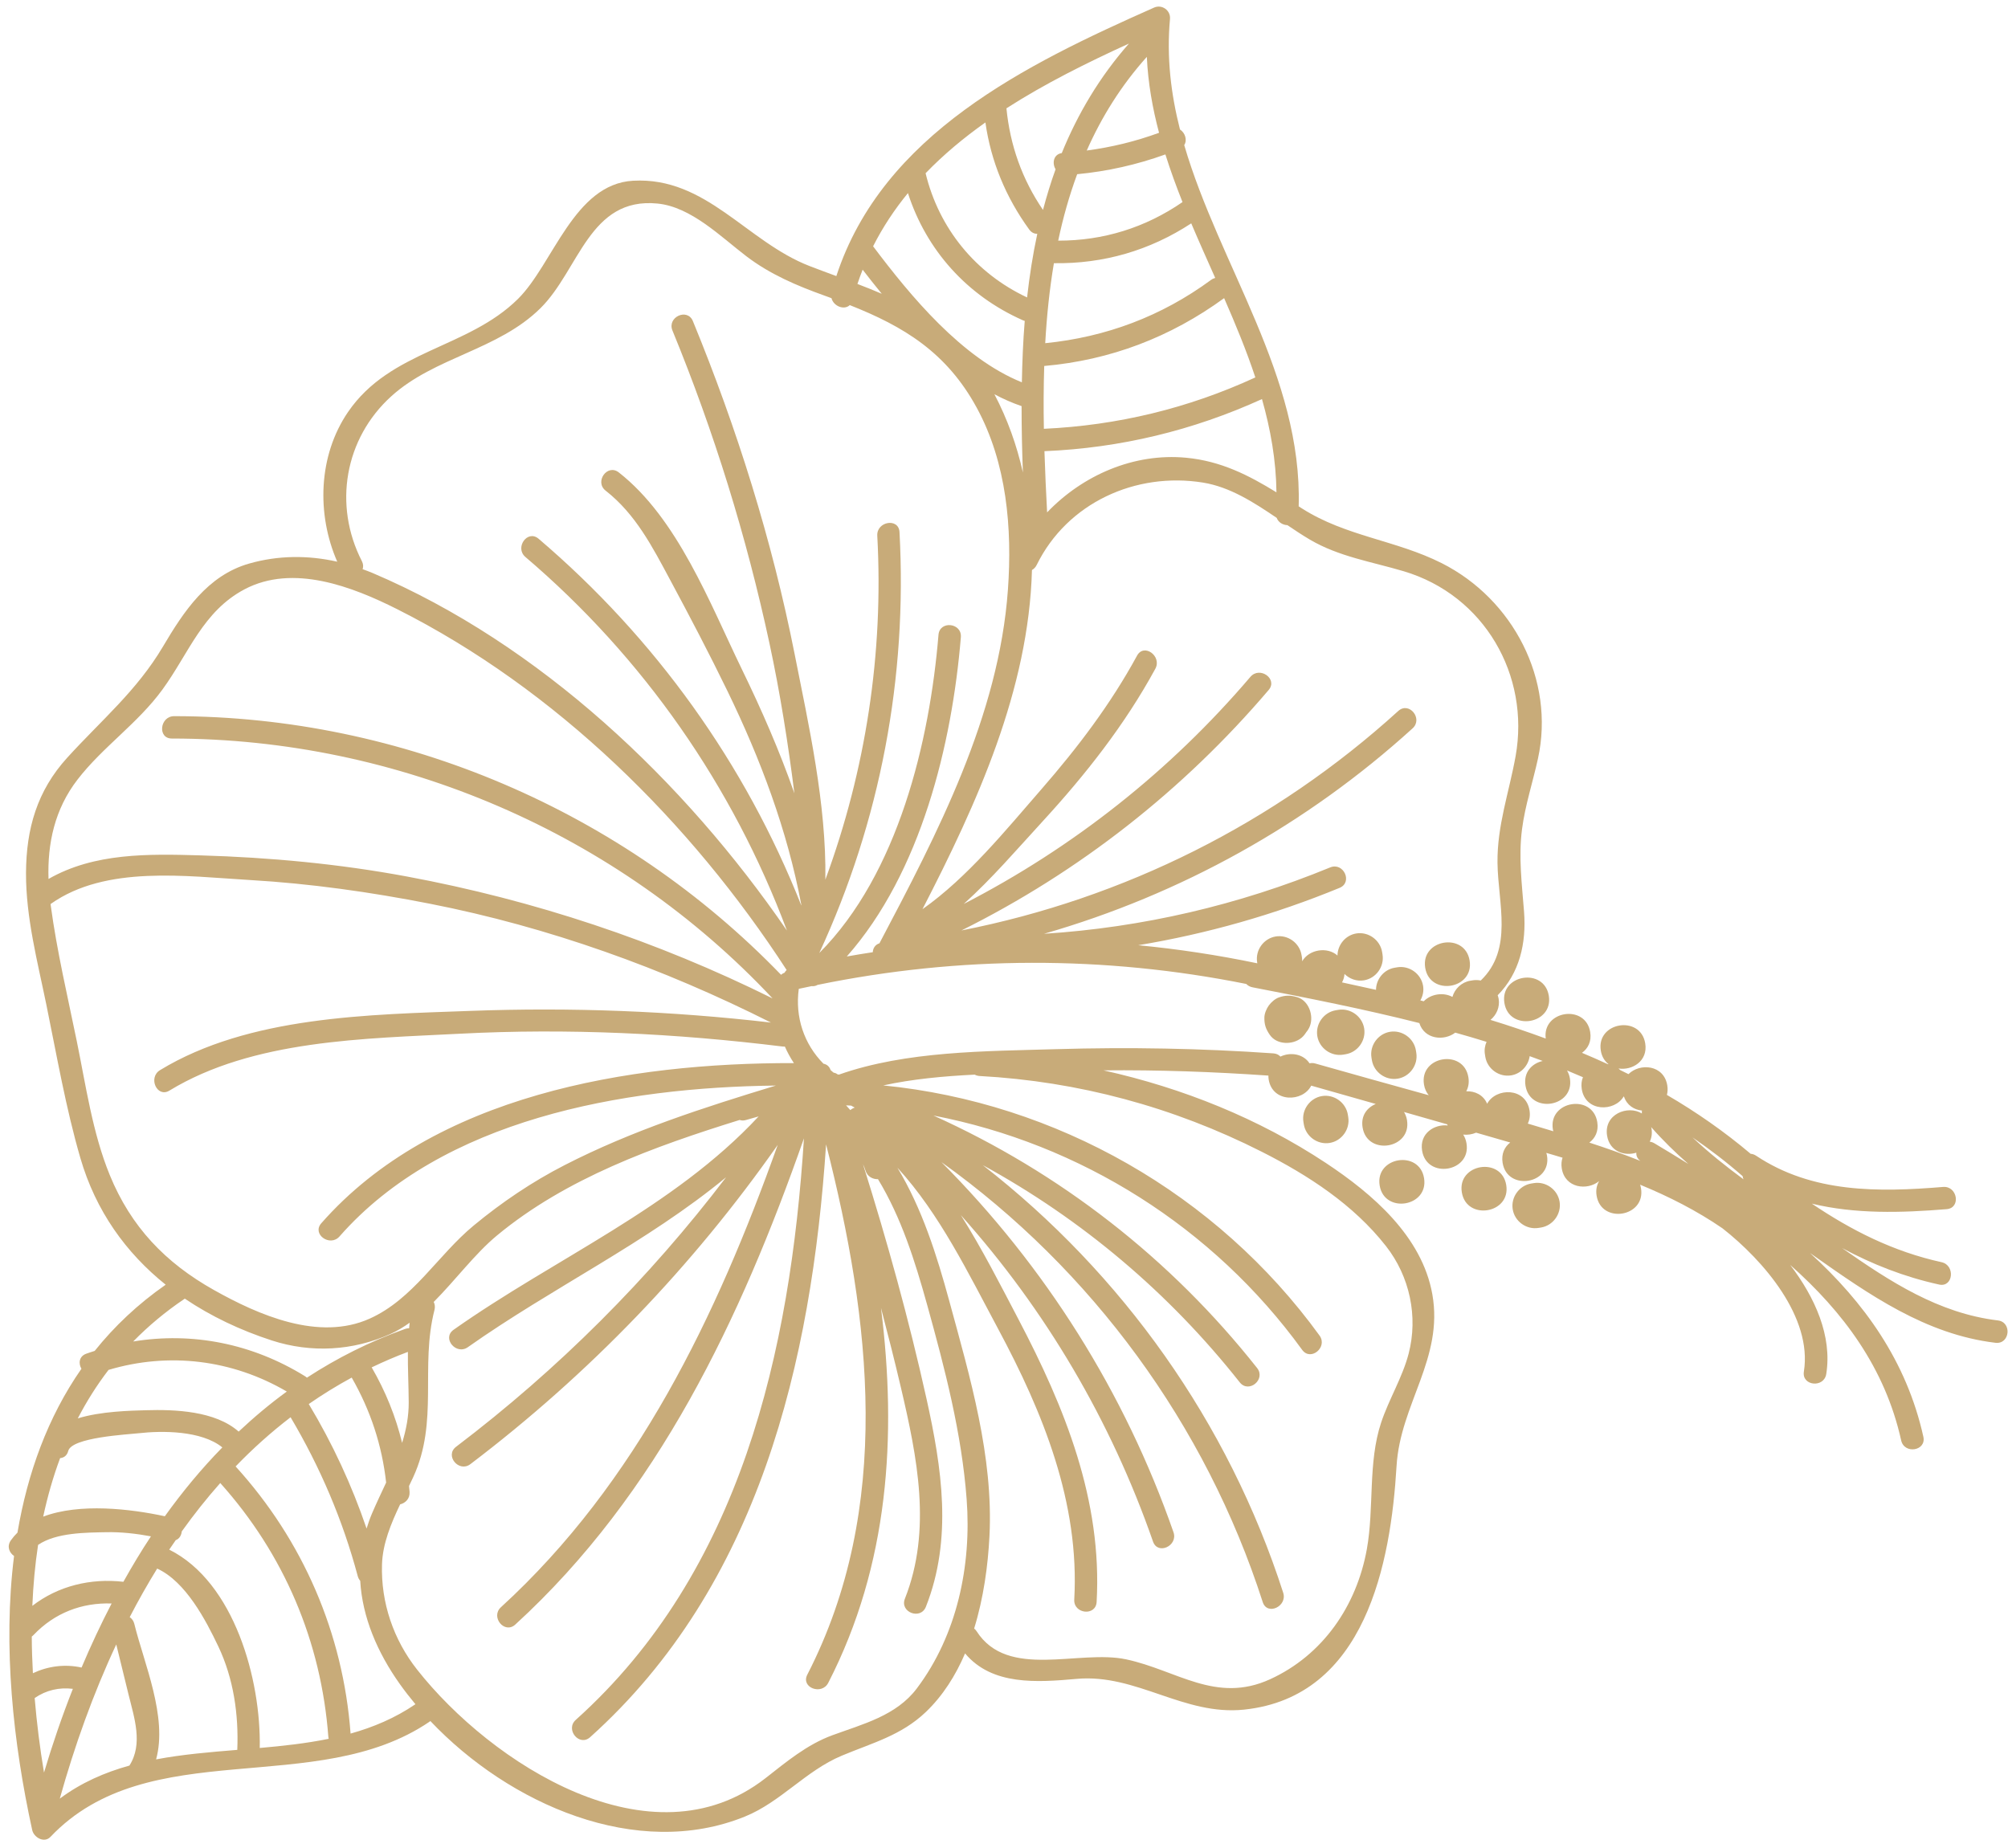 <svg width="214" height="197" viewBox="0 0 214 197" fill="none" xmlns="http://www.w3.org/2000/svg">
<path d="M143.687 119.066L143.645 118.804C143.434 117.513 142.182 116.612 140.891 116.822C139.602 117.033 138.701 118.285 138.911 119.576L138.954 119.838C139.165 121.128 140.417 122.029 141.707 121.818C142.995 121.608 143.897 120.357 143.687 119.066Z" fill="#C8AB79"/>
<path d="M145.386 109.612C145.175 108.321 143.923 107.42 142.634 107.632L142.37 107.675C141.081 107.884 140.179 109.137 140.39 110.425C140.599 111.716 141.853 112.617 143.142 112.408L143.406 112.364C144.694 112.153 145.595 110.903 145.386 109.612Z" fill="#C8AB79"/>
<path d="M138.701 110.617C138.901 110.451 139.065 110.248 139.201 110.029C139.365 109.831 139.505 109.613 139.598 109.371C140.035 108.237 139.478 106.628 138.221 106.272C137.503 106.069 136.997 106.063 136.287 106.312C135.89 106.451 135.466 106.827 135.221 107.167C134.975 107.508 134.754 108.031 134.749 108.452C134.737 109.201 134.903 109.68 135.326 110.296C136.062 111.375 137.765 111.392 138.701 110.617Z" fill="#C8AB79"/>
<path d="M150.939 112.215L150.897 111.952C150.686 110.663 149.434 109.761 148.143 109.971C146.854 110.183 145.953 111.433 146.163 112.724L146.206 112.987C146.415 114.277 147.669 115.179 148.958 114.967C150.247 114.757 151.149 113.505 150.939 112.215Z" fill="#C8AB79"/>
<path d="M151.768 125.577C151.271 122.525 146.537 123.297 147.035 126.349C147.532 129.401 152.265 128.629 151.768 125.577Z" fill="#C8AB79"/>
<path d="M165.063 106.133C164.566 103.081 159.832 103.853 160.33 106.905C160.827 109.957 165.56 109.185 165.063 106.133Z" fill="#C8AB79"/>
<path d="M160.526 126.309C160.027 123.257 155.295 124.029 155.792 127.081C156.29 130.133 161.023 129.361 160.526 126.309Z" fill="#C8AB79"/>
<path d="M156.623 102.38C156.126 99.328 151.393 100.1 151.89 103.152C152.389 106.204 157.121 105.432 156.623 102.38Z" fill="#C8AB79"/>
<path d="M44.455 177.956C41.927 174.751 40.588 170.809 40.711 166.74C40.779 164.54 41.666 162.393 42.643 160.34C43.196 160.205 43.696 159.741 43.65 159.021C43.635 158.808 43.607 158.596 43.59 158.384C43.743 158.067 43.895 157.749 44.039 157.437C46.779 151.485 44.75 145.696 46.304 139.62C46.386 139.301 46.342 139.012 46.224 138.765C48.551 136.431 50.616 133.623 52.979 131.669C60.356 125.565 69.69 122.212 78.828 119.368C79.015 119.436 79.235 119.451 79.49 119.377C79.944 119.249 80.398 119.12 80.851 118.991C71.751 128.768 59.128 134.115 48.335 141.736C47.074 142.628 48.606 144.473 49.864 143.585C58.84 137.247 68.934 132.449 77.379 125.48C69.134 136.303 59.488 145.943 48.604 154.204C47.372 155.139 48.902 156.985 50.132 156.052C62.775 146.457 73.794 135 82.887 122.023C76.383 140.249 67.871 158.06 53.386 171.303C52.251 172.341 53.768 174.199 54.915 173.151C70.126 159.245 78.959 140.487 85.68 121.327C84.226 144.033 78.952 167.523 61.364 183.308C60.216 184.337 61.736 186.193 62.891 185.156C80.864 169.027 86.494 145.193 88.039 121.971C92.808 140.656 95.178 160.711 86.035 178.496C85.327 179.873 87.575 180.717 88.272 179.359C94.74 166.777 95.594 153.019 93.891 139.404C94.632 142.227 95.35 145.056 96.015 147.899C97.752 155.311 99.335 163.067 96.438 170.395C95.868 171.836 98.108 172.692 98.676 171.256C101.539 164.011 100.376 156.451 98.735 149.055C96.866 140.633 94.558 132.311 91.971 124.083C92.074 124.301 92.168 124.525 92.239 124.76C92.436 125.416 93.026 125.7 93.572 125.681C96.055 129.776 97.511 134.393 98.815 139.092C100.703 145.9 102.491 152.732 103.02 159.801C103.548 166.856 102.007 174.256 97.708 179.96C95.515 182.873 91.94 183.759 88.704 184.949C85.991 185.947 83.819 187.776 81.57 189.532C69.395 199.025 52.326 187.944 44.455 177.956ZM35.028 185.328C32.634 185.817 30.164 186.088 27.682 186.305C27.828 179.061 24.995 168.632 18.035 165.165C18.26 164.823 18.498 164.488 18.731 164.151C19.111 164.016 19.331 163.645 19.368 163.228C20.651 161.432 22.018 159.707 23.474 158.065C30.275 165.652 34.232 174.955 34.994 185.133C34.999 185.204 35.014 185.265 35.028 185.328ZM6.372 191.704C7.936 186.119 9.915 180.556 12.391 175.269C12.83 177.06 13.268 178.851 13.707 180.641C14.306 183.077 15.267 185.863 13.794 188.18C11.156 188.915 8.651 190.001 6.372 191.704ZM3.695 180.984C4.926 180.133 6.316 179.827 7.766 180.001C6.608 182.936 5.584 185.923 4.69 188.925C4.252 186.317 3.92 183.657 3.695 180.984ZM3.506 178.337C3.435 177.035 3.391 175.731 3.386 174.428C3.446 174.384 3.506 174.336 3.563 174.275C5.812 171.903 8.73 170.797 11.896 170.905C10.738 173.129 9.672 175.411 8.692 177.731C6.903 177.34 5.11 177.58 3.506 178.337ZM16.636 187.521C17.882 182.996 15.342 177.265 14.315 173.079C14.234 172.748 14.051 172.515 13.824 172.359C14.736 170.591 15.714 168.865 16.75 167.183C19.791 168.573 21.936 172.679 23.27 175.488C24.898 178.916 25.442 182.749 25.288 186.507C22.363 186.745 19.444 186.989 16.636 187.521ZM4.058 164.661C5.995 163.329 9.242 163.351 11.31 163.307C12.915 163.271 14.511 163.457 16.087 163.748C15.046 165.316 14.076 166.94 13.15 168.592C9.658 168.192 6.184 169.037 3.446 171.156C3.539 168.968 3.732 166.796 4.058 164.661ZM4.604 161.648C5.062 159.515 5.654 157.428 6.408 155.409C6.794 155.38 7.142 155.151 7.274 154.643C7.65 153.197 13.567 152.895 14.778 152.759C17.252 152.479 21.463 152.455 23.696 154.269C21.471 156.541 19.434 159.004 17.567 161.607C13.944 160.824 8.496 160.169 4.604 161.648ZM8.29 151.177C9.226 149.375 10.31 147.647 11.567 146.009C17.99 144.089 24.746 144.911 30.566 148.315C28.758 149.629 27.055 151.063 25.435 152.584C22.927 150.365 18.614 150.215 15.534 150.307C13.924 150.353 10.747 150.415 8.29 151.177ZM39.611 145.739C40.859 145.141 42.142 144.587 43.47 144.089C43.451 145.856 43.547 147.632 43.558 149.455C43.566 150.961 43.287 152.393 42.855 153.785C42.176 150.979 41.091 148.293 39.611 145.739ZM38.126 167.987C38.18 168.189 38.274 168.355 38.39 168.488C38.615 172.371 40.216 176.121 42.606 179.484C43.126 180.215 43.686 180.935 44.275 181.643C44.266 181.648 44.258 181.651 44.25 181.656C42.099 183.12 39.78 184.095 37.36 184.771C37.359 184.761 37.36 184.756 37.36 184.748C36.563 174.083 32.299 164.205 25.11 156.297C26.927 154.412 28.88 152.659 30.97 151.055C34.12 156.376 36.523 161.992 38.126 167.987ZM32.907 149.647C34.367 148.632 35.892 147.692 37.482 146.828C39.49 150.327 40.71 154.037 41.152 158.015C40.652 159.093 40.138 160.165 39.672 161.247C39.432 161.804 39.24 162.361 39.068 162.917C37.491 158.289 35.446 153.872 32.907 149.647ZM14.194 142.981C15.796 141.344 17.603 139.824 19.647 138.448C19.663 138.436 19.675 138.423 19.691 138.411C22.479 140.293 25.61 141.78 28.97 142.871C33.167 144.231 37.608 143.979 41.61 142.18C42.328 141.856 43.007 141.444 43.659 140.98C43.635 141.176 43.619 141.372 43.599 141.568C43.463 141.569 43.32 141.588 43.174 141.641C39.387 142.992 35.908 144.752 32.708 146.837C32.65 146.78 32.579 146.727 32.498 146.676C26.87 143.197 20.5 141.947 14.194 142.981ZM11.698 125.24C9.854 120.735 9.154 115.701 8.18 110.957C7.198 106.165 6.067 101.38 5.411 96.531C5.403 96.471 5.398 96.412 5.39 96.352C5.403 96.343 5.416 96.338 5.428 96.329C11.286 92.191 19.871 93.4 26.646 93.796C33.092 94.173 39.498 95.082 45.83 96.325C58.459 98.804 70.68 103.204 82.162 108.988C71.531 107.755 60.86 107.348 50.159 107.743C39.372 108.141 26.538 108.288 17.054 114.059C15.751 114.852 16.734 117.043 18.055 116.239C26.98 110.807 38.872 110.705 49.036 110.176C60.506 109.579 72.027 110.137 83.42 111.544C83.499 111.553 83.574 111.552 83.647 111.549C83.916 112.161 84.24 112.749 84.608 113.309C67.024 113.267 46.244 116.705 34.238 130.383C33.216 131.547 35.172 132.936 36.183 131.784C47.156 119.281 66.363 115.887 82.686 115.703C74.998 118.043 67.351 120.499 60.18 124.179C56.715 125.956 53.476 128.144 50.48 130.623C46.64 133.8 44.043 138.456 39.4 140.543C33.974 142.983 27.546 140.159 22.802 137.495C17.62 134.588 13.955 130.755 11.698 125.24ZM5.17 93.683C5.048 89.882 5.828 86.244 8.262 83.089C10.954 79.6 14.676 77.113 17.316 73.489C20.116 69.647 21.606 65.168 26.055 62.813C31.238 60.069 37.579 62.537 42.343 64.936C59.259 73.452 73.592 87.609 83.835 103.387C83.744 103.471 83.672 103.568 83.614 103.671C83.476 103.72 83.352 103.8 83.239 103.895C66.387 86.447 42.872 76.343 18.566 76.331C17.034 76.329 16.764 78.713 18.308 78.715C42.45 78.728 65.826 88.79 82.336 106.415C69.994 100.287 56.927 95.947 43.371 93.421C36.115 92.07 28.747 91.384 21.375 91.169C15.819 91.008 10.052 90.884 5.17 93.683ZM41.703 42.234C46.33 38.042 53.074 37.327 57.602 32.845C61.73 28.761 62.812 20.972 70.082 21.696C73.652 22.05 76.806 25.225 79.528 27.301C82.056 29.232 84.911 30.447 87.884 31.513C88.132 31.601 88.372 31.691 88.615 31.78C88.834 32.647 89.975 33.085 90.563 32.519C96.308 34.791 100.891 37.554 104.106 43.478C107.296 49.357 107.886 56.304 107.418 62.85C106.456 76.3 99.923 88.794 93.726 100.54C93.262 100.687 93.039 101.073 93.014 101.489C92.09 101.628 91.166 101.783 90.246 101.945C98.156 93.002 101.464 79.299 102.402 67.917C102.53 66.374 100.144 66.12 100.018 67.66C99.083 79.01 95.724 93.13 87.316 101.573C93.827 87.49 96.706 72.203 95.863 56.708C95.778 55.165 93.414 55.566 93.495 57.094C94.179 69.64 92.27 82.053 87.962 93.757C88.084 85.686 86.179 77.248 84.691 69.732C82.282 57.572 78.548 45.682 73.844 34.224C73.258 32.793 71.079 33.796 71.664 35.224C76.106 46.041 79.556 57.18 82.014 68.613C83.146 73.881 83.986 79.207 84.66 84.552C83.083 80.038 81.159 75.638 79.051 71.304C75.659 64.326 72.227 55.265 65.947 50.352C64.727 49.397 63.331 51.346 64.547 52.297C67.751 54.804 69.535 58.297 71.424 61.815C73.522 65.72 75.58 69.647 77.519 73.635C81.056 80.913 83.904 88.487 85.4 96.441C85.399 96.463 85.399 96.484 85.398 96.505C79.42 81.384 69.828 68.012 57.396 57.419C56.216 56.414 54.826 58.369 55.995 59.365C68.574 70.082 78.092 83.764 83.866 99.18C72.928 83.251 57.52 68.649 39.704 61.071C39.355 60.921 38.998 60.796 38.644 60.664C38.732 60.413 38.727 60.12 38.564 59.804C35.508 53.845 36.718 46.749 41.703 42.234ZM91.935 28.742C92.583 29.585 93.262 30.445 93.974 31.312C93.123 30.945 92.258 30.6 91.38 30.265C91.552 29.748 91.74 29.241 91.935 28.742ZM96.762 20.58C98.723 26.665 103.067 31.511 109.024 34.141C109.088 34.169 109.15 34.185 109.21 34.203C109.031 36.372 108.946 38.559 108.904 40.748C102.514 38.169 97.071 31.597 93.05 26.25C94.088 24.198 95.339 22.316 96.762 20.58ZM98.644 18.464C100.564 16.471 102.716 14.682 105.018 13.052C105.608 17.203 107.192 21.023 109.684 24.459C109.927 24.796 110.24 24.927 110.548 24.92C110.068 27.145 109.719 29.412 109.46 31.701C103.976 29.128 100.071 24.356 98.644 18.464ZM120.315 4.643C117.172 8.219 114.854 12.149 113.156 16.316C112.267 16.451 112.11 17.393 112.496 18.045C111.983 19.464 111.543 20.909 111.156 22.373C108.927 19.107 107.647 15.482 107.259 11.545C111.384 8.896 115.875 6.672 120.315 4.643ZM123.524 14.153C121.015 15.072 118.454 15.694 115.819 16.043C117.396 12.479 119.48 9.118 122.223 6.061C122.348 8.829 122.824 11.517 123.524 14.153ZM126.024 21.538C122.05 24.276 117.563 25.659 112.776 25.649C113.286 23.23 113.95 20.864 114.798 18.567C118.026 18.261 121.155 17.556 124.2 16.459C124.739 18.168 125.354 19.86 126.024 21.538ZM129.51 29.624C129.36 29.661 129.21 29.728 129.063 29.836C123.787 33.713 117.867 35.929 111.394 36.578C111.554 33.705 111.846 30.852 112.318 28.052C117.606 28.132 122.539 26.697 126.956 23.806C127.78 25.752 128.65 27.688 129.51 29.624ZM133.786 40.227C126.627 43.524 119.111 45.336 111.25 45.704C111.206 43.476 111.216 41.239 111.287 39.007C118.323 38.392 124.751 35.938 130.46 31.777C131.68 34.568 132.842 37.372 133.786 40.227ZM109.015 50.362C108.366 47.467 107.372 44.673 105.978 42.021C106.924 42.525 107.89 42.95 108.874 43.286C108.874 45.651 108.923 48.014 109.015 50.362ZM136.036 52.473C133.062 50.644 130.127 49.142 126.419 48.788C120.84 48.256 115.386 50.649 111.595 54.612C111.482 52.464 111.378 50.284 111.31 48.088C119.39 47.752 127.143 45.88 134.494 42.535C135.406 45.757 135.998 49.053 136.036 52.473ZM136.062 55.196C136.242 55.687 136.726 55.955 137.206 55.974C138.004 56.514 138.798 57.04 139.592 57.509C142.684 59.332 146.192 59.873 149.583 60.88C158.203 63.441 163.068 71.981 161.524 80.593C160.828 84.466 159.548 87.98 159.594 91.965C159.644 96.254 161.308 101.16 157.808 104.508C157.536 104.453 157.254 104.437 156.967 104.484C156.878 104.499 156.791 104.513 156.703 104.528C155.764 104.681 155.038 105.387 154.79 106.256C153.827 105.729 152.496 105.935 151.735 106.719C151.614 106.689 151.494 106.656 151.372 106.627C151.632 106.168 151.755 105.629 151.664 105.08C151.454 103.789 150.203 102.888 148.912 103.097L148.648 103.141C147.491 103.329 146.654 104.359 146.646 105.5C145.439 105.227 144.232 104.963 143.024 104.707C143.17 104.444 143.266 104.147 143.288 103.807C143.818 104.331 144.58 104.615 145.36 104.487C146.65 104.277 147.55 103.025 147.34 101.735L147.298 101.472C147.087 100.183 145.835 99.281 144.544 99.49C143.39 99.68 142.554 100.705 142.54 101.843C141.451 100.873 139.503 101.191 138.778 102.456C138.779 102.323 138.776 102.191 138.755 102.055L138.711 101.792C138.502 100.503 137.25 99.601 135.959 99.812C134.67 100.023 133.768 101.273 133.979 102.564L133.996 102.673C129.79 101.795 125.552 101.152 121.303 100.745C128.634 99.526 135.806 97.493 142.763 94.632C144.194 94.044 143.191 91.865 141.762 92.452C131.995 96.469 121.76 98.853 111.267 99.526C125.792 95.347 139.255 87.893 150.546 77.628C151.686 76.592 150.167 74.736 149.019 75.778C135.862 87.741 119.786 95.765 102.466 99.171C114.998 92.933 126.082 84.252 135.206 73.541C136.211 72.364 134.258 70.973 133.26 72.142C124.707 82.178 114.358 90.343 102.71 96.347C105.716 93.638 108.395 90.508 111.104 87.558C115.691 82.565 119.88 77.248 123.128 71.278C123.858 69.937 121.92 68.521 121.182 69.877C118.364 75.06 114.839 79.697 110.972 84.136C107.187 88.481 103.115 93.516 98.311 96.905C104.14 85.608 109.631 73.495 109.98 60.755C110.183 60.641 110.362 60.465 110.486 60.211C113.74 53.587 121.044 50.28 128.208 51.436C131.067 51.897 133.607 53.531 136.062 55.196ZM151.264 109.041C151.808 110.779 153.896 110.983 155.091 110.061C156.208 110.373 157.32 110.701 158.427 111.043C158.25 111.451 158.176 111.908 158.254 112.372L158.295 112.636C158.506 113.927 159.759 114.827 161.047 114.616C162.098 114.445 162.879 113.58 163.024 112.569C163.488 112.736 163.951 112.908 164.412 113.081C163.296 113.331 162.339 114.26 162.578 115.716C163.075 118.768 167.808 117.996 167.311 114.944C167.256 114.615 167.146 114.339 167.004 114.095C167.572 114.328 168.139 114.567 168.702 114.812C168.552 115.175 168.496 115.6 168.576 116.089C168.974 118.527 172.066 118.519 173.043 116.865C173.054 116.869 173.064 116.873 173.074 116.879C173.39 117.812 174.162 118.283 174.988 118.367C174.971 118.468 174.971 118.571 174.982 118.676C173.464 117.755 170.902 118.761 171.274 121.047C171.55 122.737 173.124 123.251 174.39 122.857C174.364 123.175 174.492 123.493 174.824 123.733C173.044 123.024 171.226 122.38 169.38 121.78C169.994 121.323 170.388 120.585 170.228 119.597C169.73 116.545 164.998 117.317 165.495 120.371C165.507 120.441 165.528 120.505 165.543 120.573C164.639 120.296 163.731 120.024 162.822 119.755C163.014 119.363 163.094 118.892 163.006 118.347C162.602 115.872 159.419 115.912 158.49 117.64C158.086 116.689 157.174 116.276 156.263 116.313C156.487 115.907 156.588 115.405 156.491 114.819C155.994 111.767 151.26 112.539 151.759 115.592C151.836 116.064 152.02 116.436 152.264 116.731C148.231 115.608 144.195 114.5 140.176 113.352C139.955 113.289 139.751 113.291 139.563 113.332C138.883 112.304 137.5 112.115 136.46 112.615C136.29 112.428 136.046 112.296 135.715 112.272C128.003 111.732 120.294 111.595 112.566 111.823C105.019 112.048 96.61 112.004 89.418 114.532C89.371 114.525 89.323 114.517 89.278 114.517C89.155 114.423 89.015 114.351 88.844 114.329C88.727 114.243 88.628 114.14 88.516 114.048C88.415 113.719 88.167 113.452 87.759 113.372C85.688 111.28 84.719 108.407 85.13 105.392C85.584 105.291 86.039 105.203 86.495 105.105C86.704 105.131 86.923 105.095 87.138 104.971C102.247 101.869 117.69 101.837 132.819 104.873C132.983 105.045 133.204 105.176 133.487 105.231C139.368 106.367 145.362 107.549 151.264 109.041ZM179.934 124.057C178.731 123.309 177.524 122.576 176.319 121.857C176.152 121.759 175.984 121.703 175.82 121.683C176.012 121.291 176.095 120.82 176.007 120.275C175.998 120.22 175.979 120.176 175.967 120.124C177.199 121.529 178.532 122.829 179.934 124.057ZM185.716 125.355C185.728 125.471 185.763 125.584 185.814 125.696C183.916 124.297 182.079 122.828 180.371 121.225C182.216 122.493 184.006 123.859 185.716 125.355ZM90.623 118.317C90.471 118.151 90.32 117.979 90.17 117.812C90.351 117.819 90.531 117.831 90.711 117.84C90.84 117.909 90.966 117.983 91.094 118.052C90.919 118.104 90.76 118.199 90.623 118.317ZM134.443 122.743C139.416 125.257 144.239 128.388 147.704 132.808C150.248 136.049 151.152 140.323 150.122 144.285C149.462 146.817 148.016 149.143 147.191 151.629C145.774 155.897 146.463 160.708 145.67 165.113C144.58 171.159 140.98 176.412 135.356 178.981C129.592 181.613 125.412 178.009 120.024 176.86C114.968 175.78 107.404 179.053 104.079 173.86C104 173.737 103.912 173.648 103.818 173.573C104.823 170.325 105.291 166.875 105.451 163.725C105.879 155.235 103.386 146.807 101.18 138.705C99.828 133.739 98.268 128.813 95.642 124.46C100.175 129.4 103.248 135.813 106.366 141.62C111.16 150.56 115.07 160.163 114.487 170.484C114.4 172.025 116.784 172.284 116.872 170.741C117.483 159.909 113.491 150.044 108.543 140.619C106.635 136.983 104.684 133.128 102.403 129.515C111.439 139.611 118.388 151.411 122.883 164.309C123.392 165.767 125.568 164.757 125.063 163.308C119.867 148.396 111.407 134.985 100.331 123.861C116.374 135.335 128.486 151.837 134.576 170.761C135.048 172.228 137.223 171.215 136.756 169.76C130.919 151.62 119.619 135.749 104.735 124.18C115.296 129.957 124.586 137.792 132.126 147.335C133.084 148.547 134.934 147.021 133.975 145.808C124.767 134.156 112.959 124.973 99.479 118.897C115.143 121.912 129.296 130.792 138.776 143.872C139.684 145.123 141.531 143.592 140.626 142.344C129.695 127.265 112.576 117.513 94.13 115.687C97.279 114.999 100.592 114.701 103.88 114.537C104.023 114.617 104.194 114.671 104.399 114.683C114.932 115.259 125.031 117.983 134.443 122.743ZM79.383 193.617C83.2 192.071 85.879 188.729 89.706 187.128C92.968 185.761 96.043 184.977 98.667 182.473C100.483 180.739 101.843 178.581 102.851 176.225C105.74 179.672 110.539 179.313 114.758 178.939C121.128 178.373 126.16 182.895 132.598 182.216C145.53 180.856 148.219 166.608 148.836 156.256C149.23 149.644 153.87 144.791 152.648 137.941C151.543 131.753 146.255 127.233 141.314 123.96C134.15 119.215 126.022 115.953 117.607 114.083C123.47 114.024 129.332 114.236 135.179 114.64C135.18 114.773 135.182 114.908 135.206 115.051C135.611 117.545 138.846 117.483 139.742 115.711C142.035 116.367 144.328 117.016 146.622 117.665C145.706 118.039 145.011 118.903 145.216 120.167C145.714 123.219 150.447 122.447 149.95 119.395C149.894 119.053 149.779 118.768 149.631 118.52C151.164 118.955 152.696 119.397 154.228 119.833C154.25 119.872 154.264 119.919 154.29 119.955C152.862 119.799 151.259 120.801 151.559 122.643C152.056 125.695 156.79 124.923 156.292 121.871C156.232 121.5 156.107 121.191 155.939 120.929C156.404 120.981 156.886 120.907 157.315 120.723C158.528 121.072 159.74 121.421 160.952 121.772C160.355 122.232 159.982 122.971 160.139 123.941C160.638 126.993 165.37 126.223 164.871 123.171C164.855 123.065 164.82 122.976 164.795 122.879C165.002 122.94 165.21 122.997 165.419 123.059C165.787 123.168 166.155 123.279 166.526 123.391C166.414 123.724 166.374 124.104 166.444 124.535C166.788 126.648 169.162 126.925 170.426 125.884C170.176 126.303 170.056 126.82 170.156 127.437C170.654 130.489 175.387 129.717 174.89 126.665C174.867 126.525 174.834 126.393 174.794 126.269C177.872 127.535 180.834 129.04 183.572 130.919C187.946 134.349 193.166 140.397 192.246 146.188C192.002 147.719 194.388 147.964 194.631 146.444C195.272 142.403 193.444 138.304 190.786 134.819C196.408 139.797 200.898 145.78 202.614 153.521C202.947 155.024 205.315 154.647 204.98 153.135C203.191 145.061 198.647 138.784 192.899 133.552C193.004 133.627 193.111 133.7 193.216 133.773C199.203 137.983 205.215 142.227 212.664 143.119C214.203 143.304 214.454 140.919 212.922 140.735C206.608 139.979 201.399 136.579 196.318 133.023C199.508 134.733 202.888 136.083 206.656 136.911C208.168 137.243 208.406 134.853 206.915 134.527C201.739 133.389 197.299 131.124 193.095 128.288C197.706 129.404 202.595 129.275 207.467 128.875C209.01 128.748 208.611 126.381 207.082 126.508C200.178 127.076 193.142 127.169 187.156 123.18C186.962 123.049 186.764 122.989 186.575 122.976C183.759 120.599 180.774 118.521 177.648 116.7C177.728 116.396 177.75 116.057 177.688 115.683C177.327 113.476 174.763 113.276 173.554 114.484C173.263 114.339 172.972 114.199 172.68 114.056C172.619 113.995 172.558 113.936 172.491 113.883C173.947 114.109 175.647 113.097 175.338 111.205C174.84 108.153 170.107 108.927 170.604 111.979C170.712 112.637 171.024 113.107 171.43 113.425C171.402 113.421 171.372 113.424 171.344 113.421C170.436 113.001 169.52 112.601 168.598 112.213C169.23 111.759 169.638 111.008 169.474 110.003C168.982 106.981 164.342 107.712 164.735 110.691C162.796 109.976 160.832 109.315 158.847 108.704C159.491 108.176 159.86 107.333 159.718 106.465C159.698 106.331 159.656 106.204 159.614 106.077C161.95 103.711 162.68 100.531 162.424 97.18C162.196 94.209 161.82 91.336 162.21 88.36C162.539 85.832 163.364 83.341 163.908 80.849C165.739 72.466 161.266 63.862 153.64 60.019C148.76 57.56 143.459 57.185 138.76 54.194C138.64 54.118 138.524 54.044 138.406 53.969C138.802 40.088 129.963 28.32 126.208 15.465C126.555 14.925 126.3 14.149 125.754 13.8C124.79 10.008 124.316 6.109 124.69 2.025C124.774 1.111 123.839 0.433 122.996 0.808C109.334 6.869 94.083 14.3 89.132 29.425C88.191 29.077 87.246 28.729 86.303 28.365C79.558 25.765 75.286 18.834 67.478 19.262C61.167 19.609 58.952 28.149 55.202 31.861C49.836 37.168 41.622 37.296 37.096 43.904C33.91 48.559 33.726 54.805 35.942 59.867C32.85 59.17 29.651 59.177 26.542 60.069C22.107 61.341 19.588 65.161 17.372 68.906C14.582 73.621 10.796 76.766 7.174 80.748C3.955 84.282 2.794 88.316 2.772 93.048C2.754 97.763 3.991 102.468 4.934 107.055C6.056 112.523 7.007 118.059 8.564 123.424C10.199 129.056 13.42 133.533 17.658 136.928C14.678 139.003 12.178 141.377 10.092 143.983C9.792 144.081 9.492 144.173 9.195 144.281C8.412 144.565 8.348 145.327 8.678 145.888C5.066 151.073 2.93 157.048 1.862 163.349C1.606 163.601 1.371 163.875 1.16 164.172C0.704 164.816 0.99 165.496 1.498 165.84C0.29 175.508 1.404 185.783 3.431 195.047C3.603 195.836 4.706 196.488 5.378 195.779C15.859 184.74 33.676 191.741 45.776 183.505C45.811 183.483 45.834 183.456 45.864 183.432C54.275 192.313 67.871 198.284 79.383 193.617Z" fill="#C8AB79"/>
<path d="M166.212 128.081C166.001 126.79 164.749 125.889 163.46 126.101L163.196 126.143C161.907 126.353 161.005 127.606 161.216 128.894C161.425 130.185 162.679 131.086 163.968 130.875L164.232 130.833C165.52 130.622 166.421 129.37 166.212 128.081Z" fill="#C8AB79"/>
</svg>
